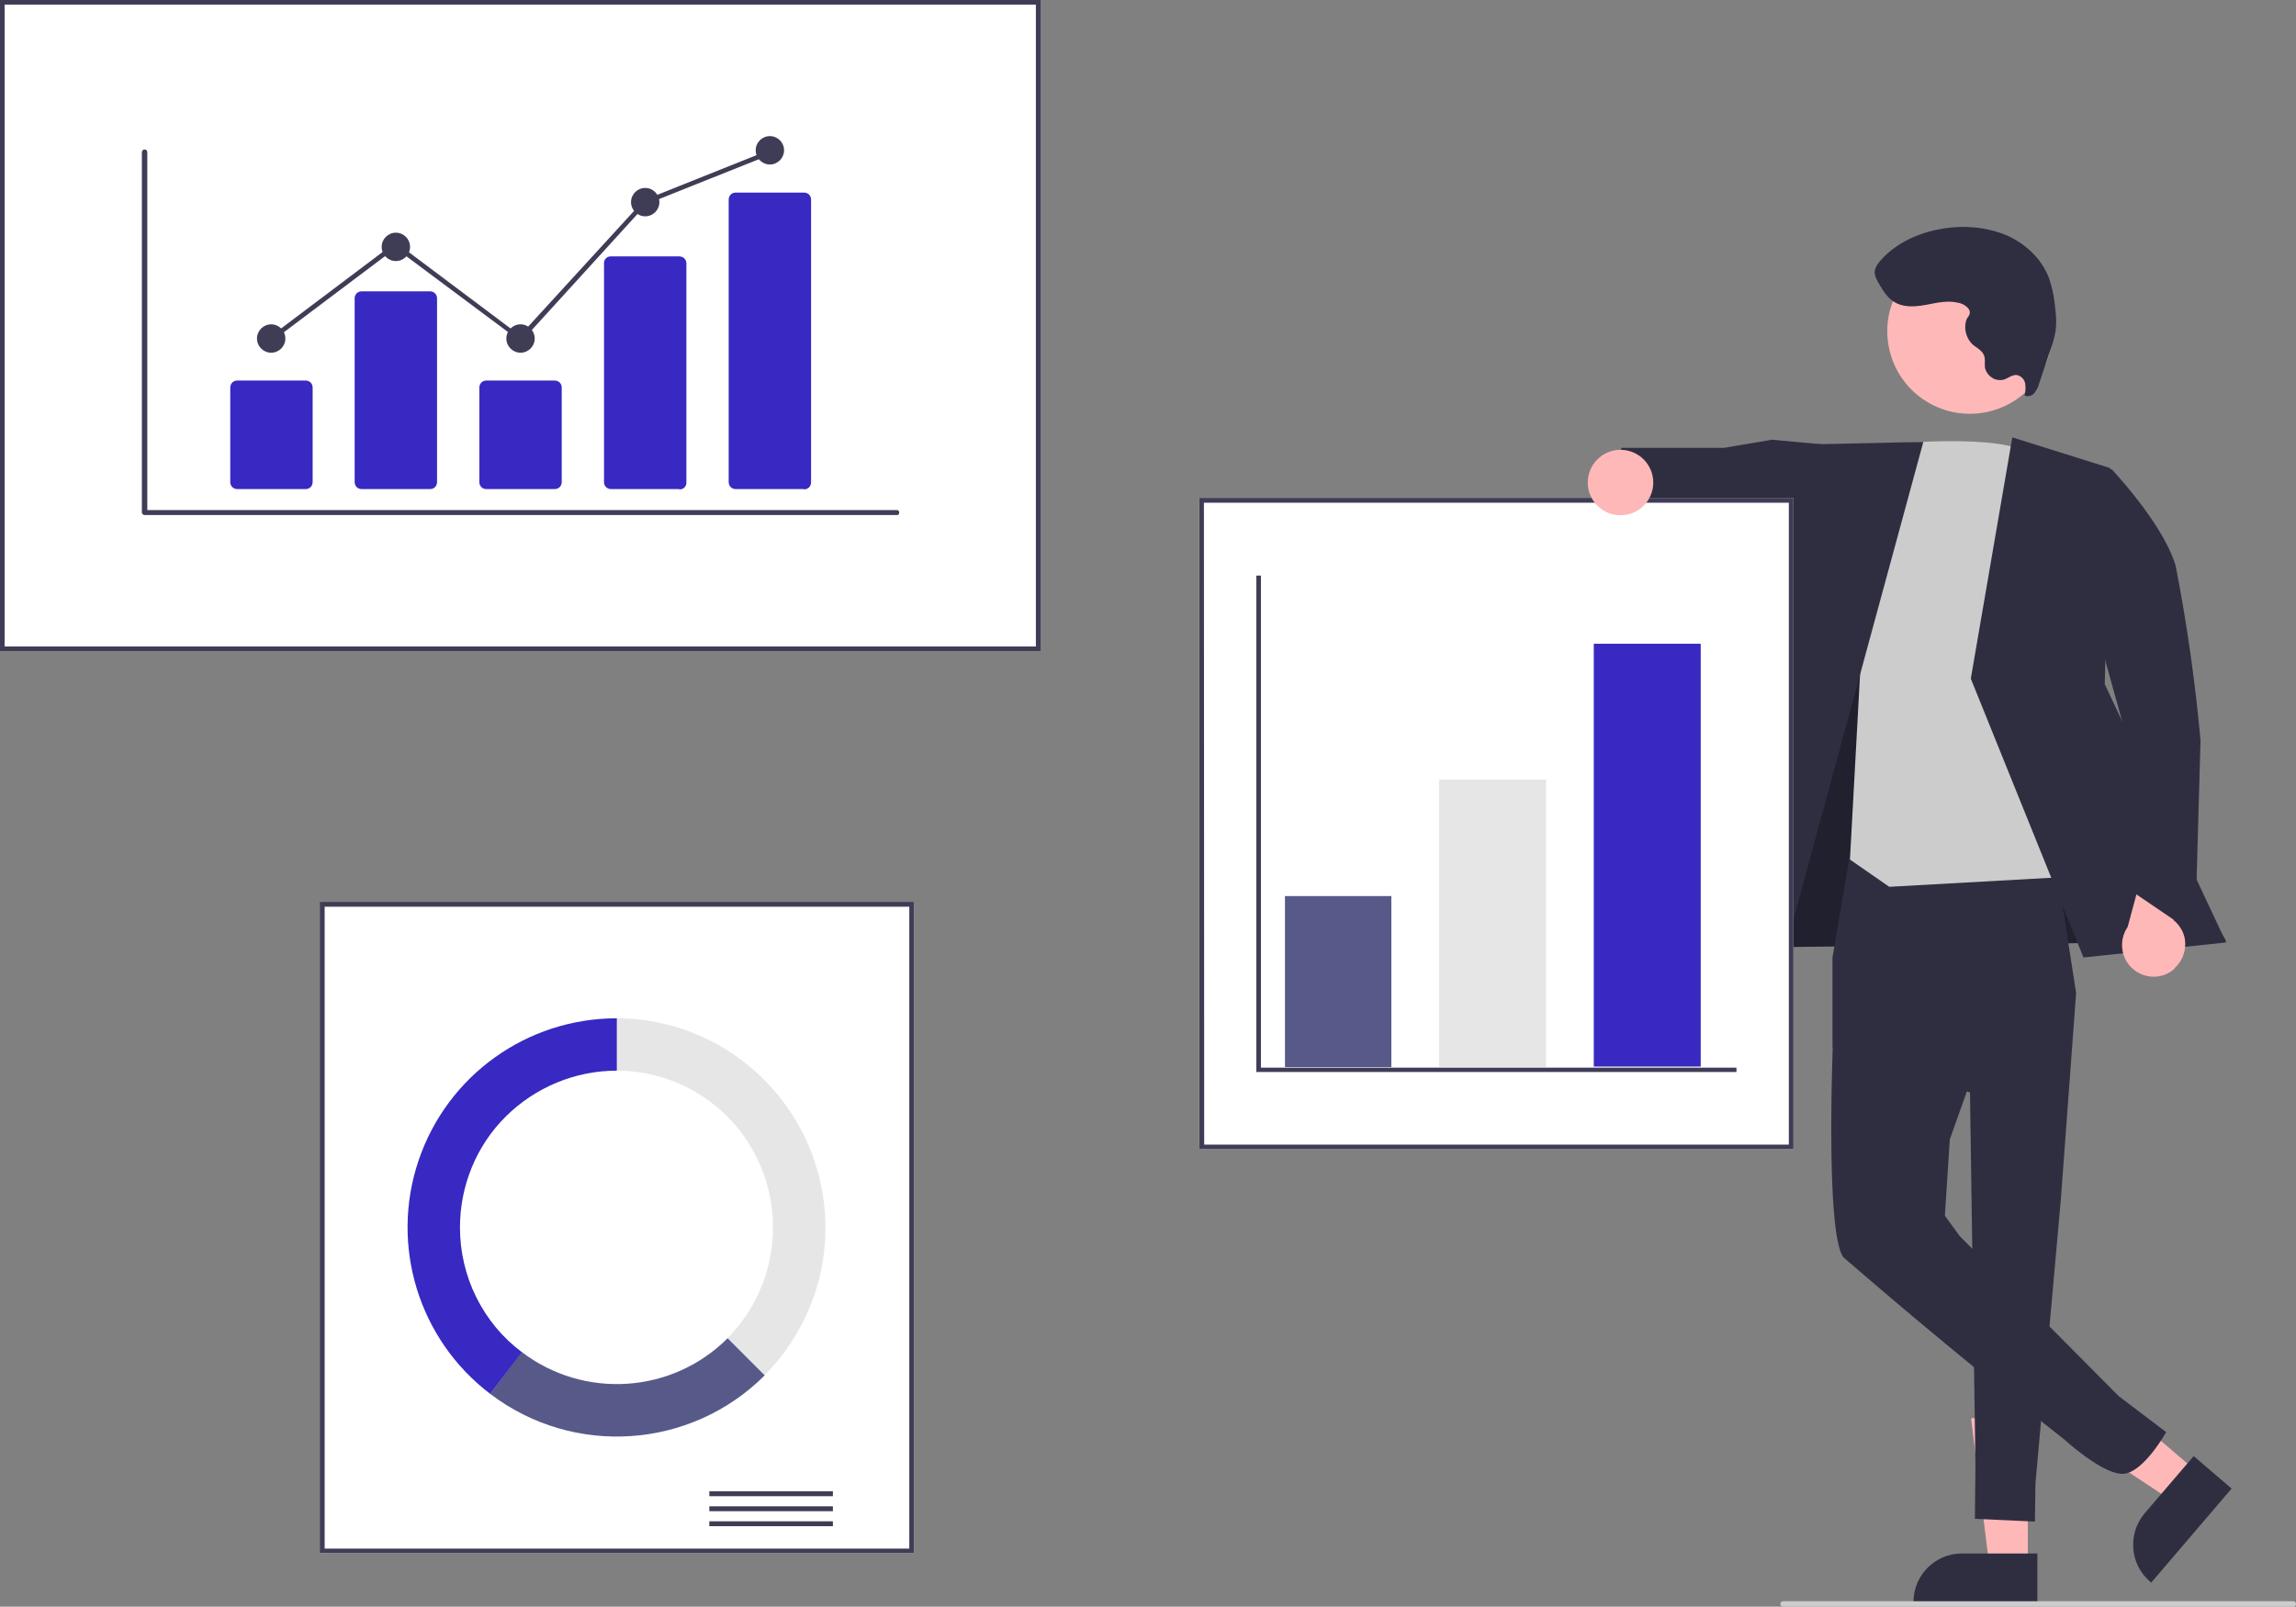 <svg xmlns="http://www.w3.org/2000/svg" xmlns:xlink="http://www.w3.org/1999/xlink" width="841.6" height="589" xmlns:v="https://vecta.io/nano"><rect width="100%" height="100%" fill="#808080" stroke="none"/><style><![CDATA[.B{fill:#2f2e41}.C{fill:#3f3d56}.D{fill:#ffb8b8}.E{fill:#3729c1}]]></style><path d="M743.2 574.2h-14l-6.7-54.3h20.8v54.3z" class="D"/><path d="M746.8 587.8h-45.4v-.6c0-9.8 8-17.7 17.7-17.7h0 27.7z" class="B"/><path d="M805.3 539.6l-9 10.7-45.7-30.2 13.5-15.8 41.3 35.3z" class="D"/><path d="M818 545.7l-29.5 34.5-.4-.4c-7.4-6.3-8.3-17.5-2-25h0l18-21zM643.2 307l-4.4 40.4L816 345l-77.3-126-63-2.3-32.4 90.3z" class="B"/><path opacity=".3" d="M643.2 307l-4.4 40.4L816 345l-77.3-126-63-2.3-32.4 90.3z"/><g class="B"><path d="M678 314l-6.3 37v33l50.4 16.5 2 136.6-.2 19.7 22 1 .2-14 9.3-104L761 364l-9-57.8z"/><path d="M717 346l-45.2 38s-2.7 69 4 77a2187 2187 0 0 0 81 66.8s13.4 12.3 21 12.5S794 525 794 525l-17.4-13.2-58.3-58.7-5.4-7.4 1.8-28 18.5-52zm-48-183l-19.5-1.8-17.7 3h-37.5l-3.2 27.2 34.3 7.7 8.3-4 34.8 13.3.6-45.2z"/></g><path d="M692.4 162.8s41.5-4 51 3.5S773 320.6 773 320.6l-80.5 4.5-14.4-10 4-73.3z" fill="#ccc"/><path d="M705 162l-45.7 1-42.7 192.7 33.7 7.4L705 162zm32.5-1.7l36 11.3-2 79.2 44.5 94.7-52.3 5.5-41.3-102.2 15.2-88.4z" class="B"/><path d="M797 355c2.6-2.3 4-5.5 4-9s-1.7-6.6-4.3-8.7l7.2-25.3-14.3-8.2-9.7 36c-3.3 4.8-2.6 11.4 1.8 15.3s11 4 15.4 0z" class="D"/><path d="M752.7 173.7L774 172s19 20 23.5 35.5a630 630 0 0 1 9.1 64l-2 71-25-17-1.7-61z" class="B"/><circle cx="900.2" cy="279.1" r="30.2" transform="matrix(.48 -.88 .88 .48 44.35 779.63)" class="D"/><path d="M717.7 111c-4-1-8 .1-12 .8s-8.4 1-11.8-1.4c-2.5-1.7-4-4.4-5.5-7-.6-1-1-2-1.2-3-.2-2 1-3.7 2.4-5.2 6-6.7 15-10.4 24-11.6 7.4-1 15-.2 22 2.7 6.8 3 12.7 8.5 15.4 15.5a44 44 0 0 1 2.3 11 33 33 0 0 1 .2 8.4 36 36 0 0 1-1.6 6.1l-4.5 13.4c-.3 1.3-1 2.5-1.8 3.5-1 1-2.3 1.3-3.5.8a11 11 0 0 0 .2-4.5c-.3-1.5-1.5-2.7-3-3-1.6-.2-3 1-4.6 1.6-1.4.4-3 .3-4.3-.5s-2.3-2-2.7-3.4q-.1-.2-.1-.4c-.2-1.5.2-3.2-.4-4.6-.7-1.7-2.5-2.6-4-3.8-2.5-2.3-3.5-6-2.4-9.2.4-1 1.4-1.6 1.2-3-.3-1.7-2.8-3-4.2-3.2z" class="B"/><path d="M381.6 238.7H0V0h381.6z" fill="#fff"/><path d="M381.6 238.7H0V0h381.6zM1.7 237h378V1.7H1.7z" class="C"/><path d="M335 569.4H117.2V330.6H335z" fill="#fff"/><path d="M335 569.4H117.2V330.6H335zm-216-1.7h214.3V332.4H119zm141-21h45.3v1.8H260zm0 5.5h45.3v1.8H260zm0 5.5h45.3v1.8H260z" class="C"/><path d="M226 373.3v19.2c23.3 0 44.2 14 53 35.5s4 46.2-12.5 62.7l13.6 13.6c22-22 28.5-55 16.6-83.6S257 373.3 226 373.3z" fill="#e6e6e6"/><path d="M280.3 504.2l-13.6-13.6c-20.3 20.3-52.6 22.5-75.5 5L179.7 511c30.5 23.2 73.5 20.3 100.6-6.8z" fill="#575a89"/><path d="M168.6 450c0-15.3 6-30 16.8-40.7s25.4-16.8 40.7-16.8v-19.2c-33 0-62.2 21-72.7 52.2s.1 65.6 26.3 85.5l11.6-15.3C177 485 168.6 468 168.6 450z" class="E"/><path d="M657.4 421.3H439.6V182.5h217.8z" fill="#fff"/><path d="M657.4 421.3H439.6V182.5h217.8zm-216-1.7h214.3V184.3H441.3z" class="C"/><path fill="#575a89" d="M471 328.5H510v62.7H471z"/><path fill="#e6e6e6" d="M527.5 285.8h39.2v105.4h-39.2z"/><path d="M584.2 236h39.2v155h-39.2z" class="E"/><path d="M636.5 393h-176v-182h1.7v180.4h174.3v1.7z" class="C"/><circle cx="594" cy="176.9" r="12" class="D"/><path d="M840.6 589h-187a1 1 0 1 1 0-2h187a1 1 0 1 1 0 2z" fill="#ccc"/><path d="M328.6 188.8H53c-.5 0-1-.4-1-1v-132c0-.5.4-1 1-1s1 .4 1 1V187h274.8c.3 0 .6.2.7.4s.2.6 0 1-.4.4-.7.4z" class="C"/><g class="E"><use xlink:href="#B"/><path d="M157.6 179.3h-25c-1.4 0-2.6-1-2.6-2.6v-67.3c0-1.4 1-2.6 2.6-2.6h25c1.4 0 2.6 1 2.6 2.6v67.3c0 1.4-1 2.6-2.6 2.6z"/><use xlink:href="#B" x="91.3"/><path d="M249 179.3h-25c-1.4 0-2.5-1-2.6-2.4V96.4c0-1.4 1.2-2.5 2.6-2.4h25c1.4 0 2.5 1 2.6 2.4V177c0 1.4-1.2 2.5-2.6 2.4zm45.7 0h-25c-1.4 0-2.6-1-2.6-2.6V73.2c0-1.4 1-2.6 2.6-2.6h25c1.4 0 2.6 1 2.6 2.6v103.6c0 1.4-1 2.6-2.6 2.6z"/></g><g class="C"><circle cx="99.4" cy="124.1" r="5.2"/><circle cx="145.1" cy="90.5" r="5.2"/><circle cx="190.8" cy="124.1" r="5.2"/><circle cx="236.5" cy="74.1" r="5.2"/><circle cx="282.2" cy="55.1" r="5.2"/><path d="M191 125.3L145 91l-45.2 34-1-1.4L145 88.8l45.6 34.2L236 73.4l.2-.1L282 55l.6 1.6L237 74.8l-46 50.5z"/></g><defs ><path id="B" d="M112 179.3h-25c-1.4 0-2.6-1-2.6-2.6v-34.6c0-1.4 1-2.6 2.6-2.6h25c1.4 0 2.6 1 2.6 2.6v34.6c0 1.4-1 2.6-2.6 2.6z"/></defs></svg>